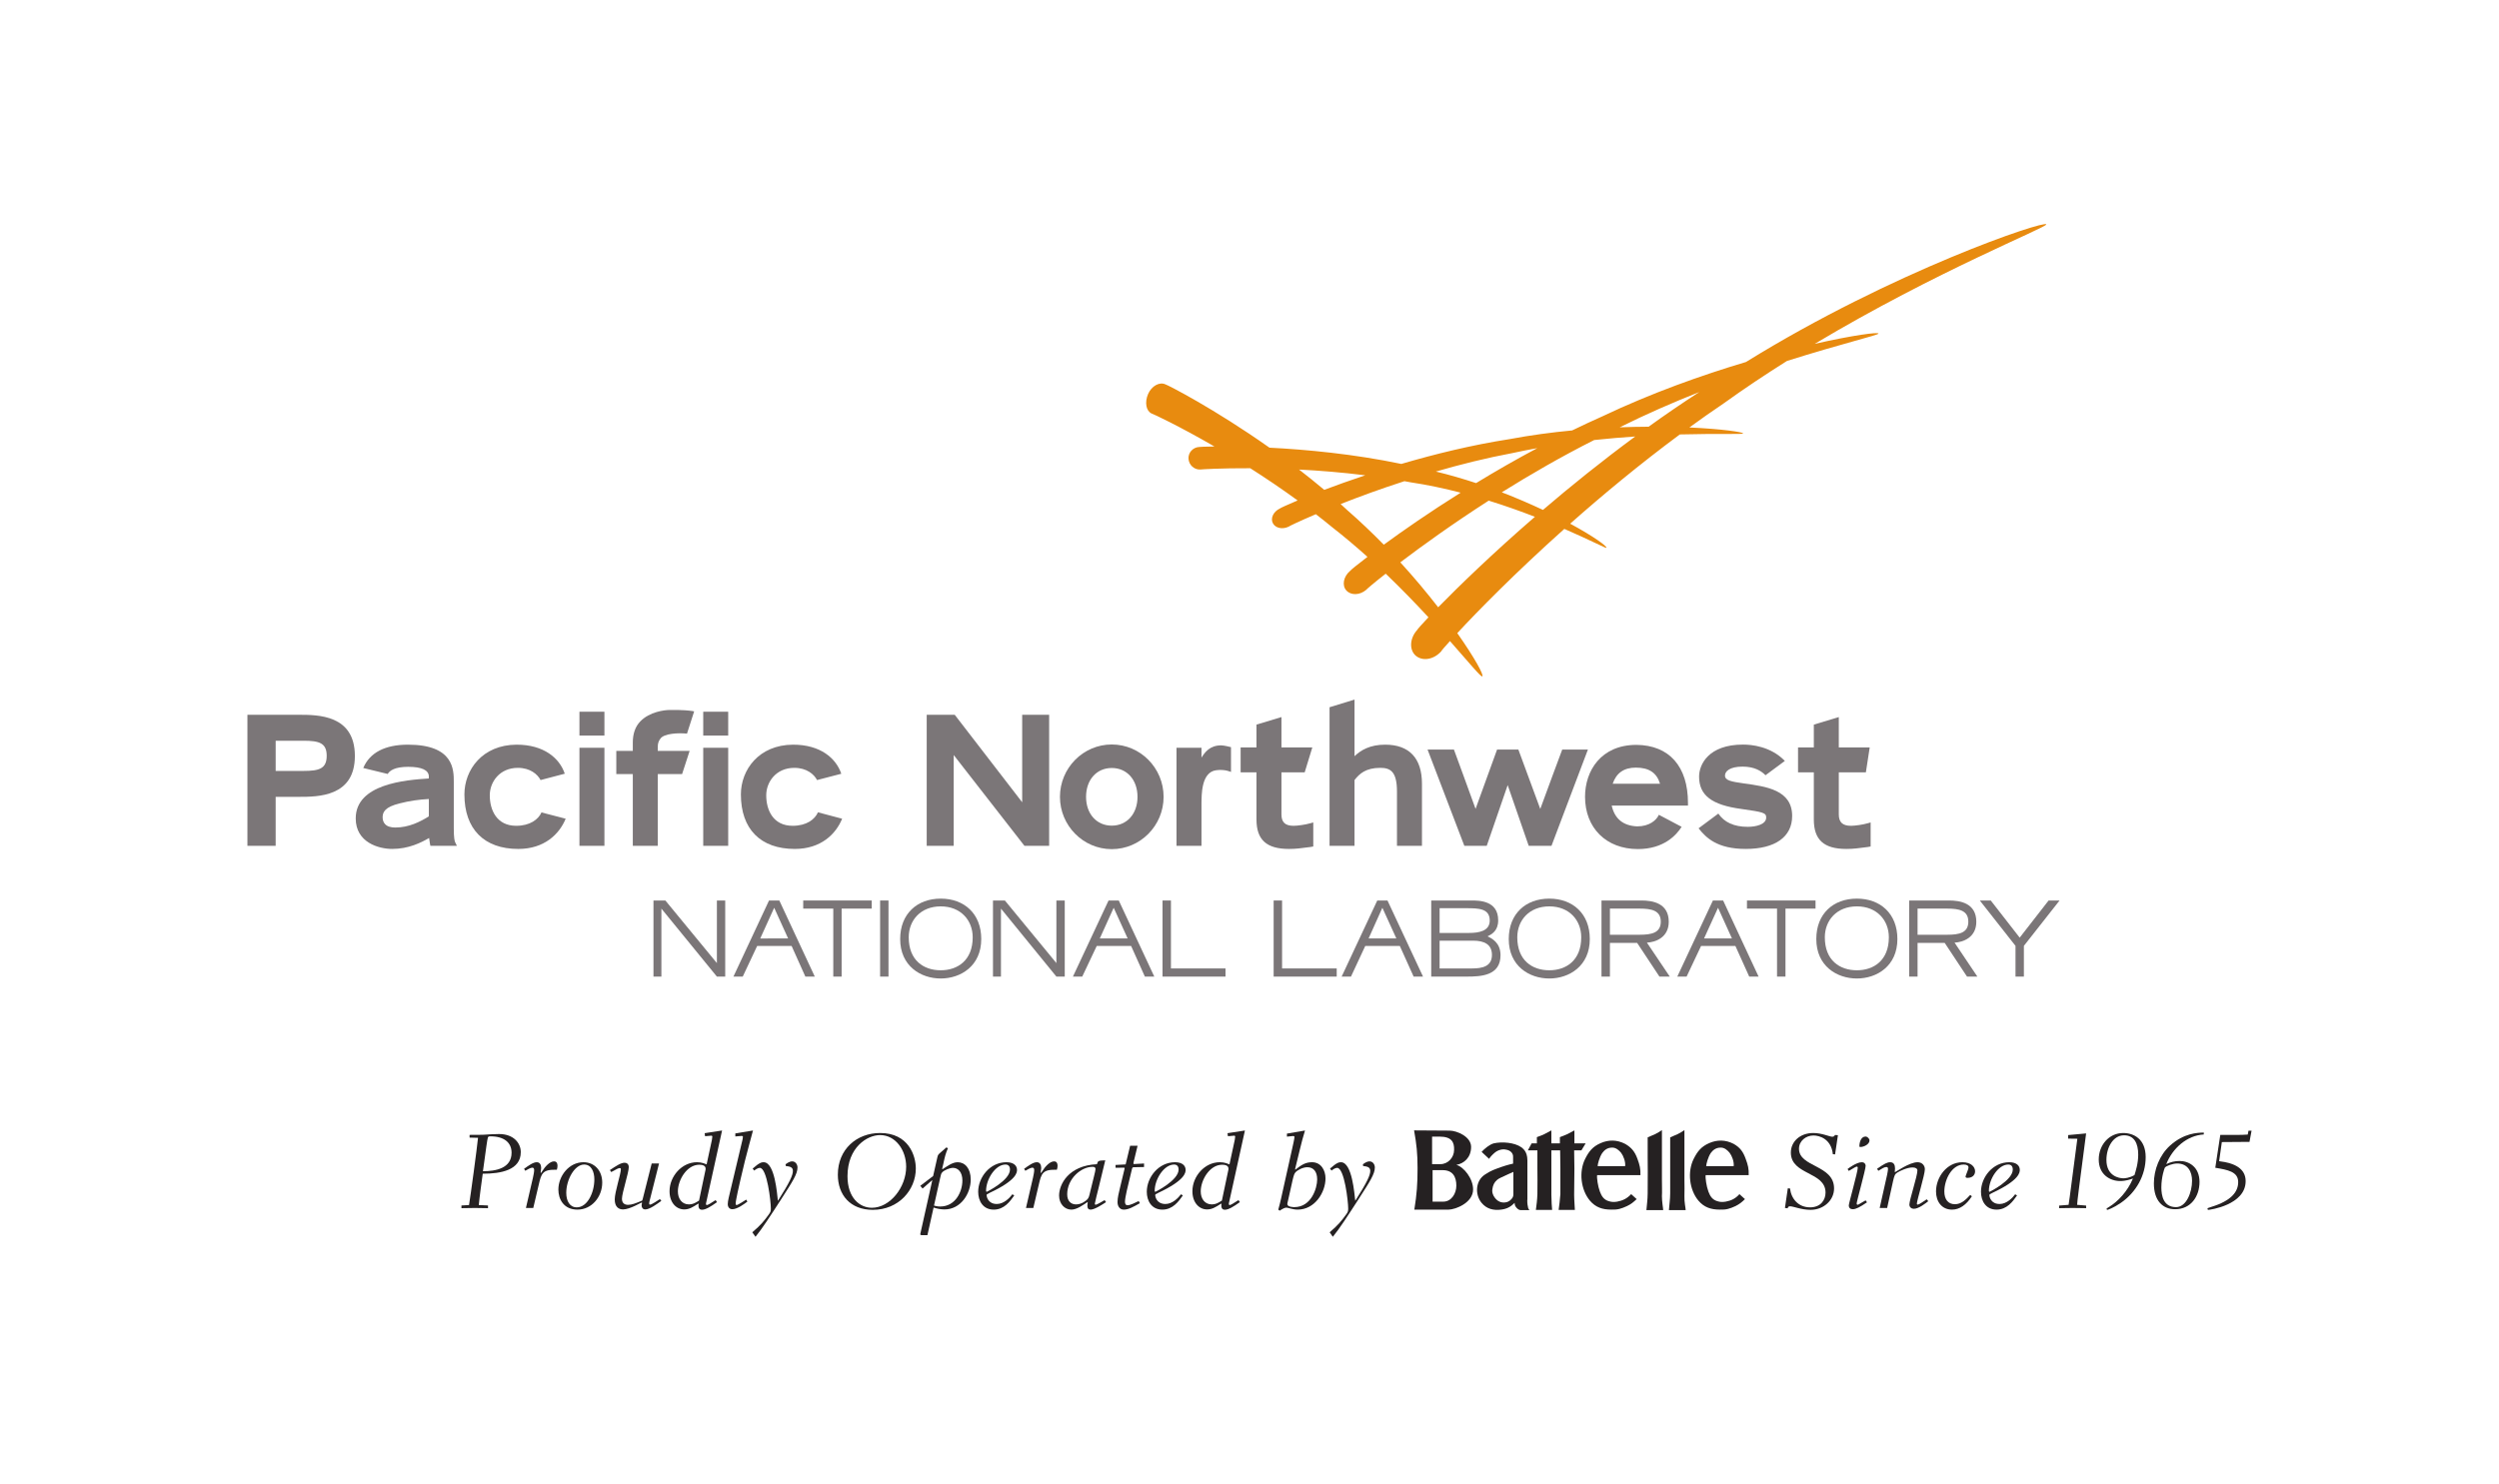 <?xml version="1.0" encoding="UTF-8" standalone="no"?>
<!-- Created with Inkscape (http://www.inkscape.org/) -->

<svg
   xmlns:dc="http://purl.org/dc/elements/1.1/"
   xmlns:cc="http://creativecommons.org/ns#"
   xmlns:rdf="http://www.w3.org/1999/02/22-rdf-syntax-ns#"
   xmlns:svg="http://www.w3.org/2000/svg"
   xmlns="http://www.w3.org/2000/svg"
   id="svg2"
   version="1.1"
   width="303"
   height="180"
   xml:space="preserve"
   >
<defs
     id="defs6">
<clipPath
       clipPathUnits="userSpaceOnUse"
       id="clipPath18"><path
         d="M 0,1228.21 0,0 l 2430,0 0,1228.21 -2430,0 z"
         id="path20" /></clipPath>
</defs>
<g
     pagecolor="#ffffff"
     bordercolor="#666666"
     borderopacity="1"
     objecttolerance="10"
     gridtolerance="10"
     guidetolerance="10"
     showgrid="false"
     id="g10"
     transform="matrix(1,0,0,-1,30,150)">
<g
       id="g12"
       transform="matrix(0.1,0,0,0.1,0,0)">
<g
           id="g16"
           clip-path="url(#clipPath18)"><path
             d="m 492.328,407.863 14.418,0 62.473,-75.918 0,75.918 10.097,0 0,-92.304 -10.097,0 -67.289,82.468 0,-82.468 -9.602,0 0,92.304"
             style="fill:#7b7678;fill-opacity:1;fill-rule:nonzero;stroke:none"
             id="path22"
              /><path
             d="m 655.559,361.867 -16.875,37.188 -16.911,-37.266 33.786,0.078 z m -23.121,45.996 12.48,0 43.004,-92.304 -11.434,0 -16.683,37.199 -41.739,0 -17.507,-37.199 -11.286,0 43.165,92.304"
             style="fill:#7b7678;fill-opacity:1;fill-rule:nonzero;stroke:none"
             id="path24"
              /><path
             d="m 710.344,398.027 -36.453,0 0,9.836 83.078,0 0,-9.836 -36.504,0 0,-82.468 -10.121,0 0,82.468"
             style="fill:#7b7678;fill-opacity:1;fill-rule:nonzero;stroke:none"
             id="path26"
              /><path
             d="m 767.109,315.559 10.172,0 0,92.305 -10.172,0 0,-92.305 z"
             style="fill:#7b7678;fill-opacity:1;fill-rule:nonzero;stroke:none"
             id="path28"
              /><path
             d="m 840.629,323.227 c 20.391,0 38.75,11.941 38.75,40 0,20.574 -14.445,37.5 -38.75,37.5 -24.406,0 -38.813,-16.926 -38.813,-37.5 0,-28.059 18.129,-40 38.813,-40 z m 0,86.914 c 28.519,0 49.117,-18.293 49.117,-49.016 0,-32.703 -24.949,-47.871 -49.117,-47.871 -24.262,0 -49.184,15.168 -49.184,47.871 0,30.723 20.7,49.016 49.184,49.016"
             style="fill:#7b7678;fill-opacity:1;fill-rule:nonzero;stroke:none"
             id="path30"
              /><path
             d="m 903.977,407.863 14.425,0 62.457,-75.918 0,75.918 10.133,0 0,-92.304 -10.133,0 -67.211,82.468 0,-82.468 -9.671,0 0,92.304"
             style="fill:#7b7678;fill-opacity:1;fill-rule:nonzero;stroke:none"
             id="path32"
              /><path
             d="m 1109.54,407.863 10.22,0 0,-82.414 66.15,0 0,-9.89 -76.37,0 0,92.304"
             style="fill:#7b7678;fill-opacity:1;fill-rule:nonzero;stroke:none"
             id="path34"
              /><path
             d="m 1244.28,407.863 10.22,0 0,-82.414 66.25,0 0,-9.89 -76.47,0 0,92.304"
             style="fill:#7b7678;fill-opacity:1;fill-rule:nonzero;stroke:none"
             id="path36"
              /><path
             d="m 1445.51,325.449 39.34,0 c 12.17,0 24.12,2.309 24.12,16.391 0,12.808 -9.3,17.305 -22.95,17.305 l -40.51,0 0,-33.696 z m 0,43.059 35.65,0 c 11.79,0 25.13,2.156 25.13,15.039 0,14.773 -13.61,14.961 -28.59,14.961 l -32.19,0 0,-30 z m -10.17,39.355 48.57,0 c 9.57,0 32.62,0 32.62,-24.062 0,-12.754 -7.56,-16.699 -12.87,-19.414 5.08,-2.52 15.7,-7.61 15.7,-22.879 0,-24.934 -23.63,-25.949 -41.15,-25.949 l -42.87,0 0,92.304"
             style="fill:#7b7678;fill-opacity:1;fill-rule:nonzero;stroke:none"
             id="path38"
              /><path
             d="m 1578.52,323.227 c 20.39,0 38.71,11.941 38.71,40 0,20.574 -14.37,37.5 -38.71,37.5 -24.39,0 -38.83,-16.926 -38.83,-37.5 0,-28.059 18.13,-40 38.83,-40 z m 0,86.914 c 28.42,0 49.1,-18.293 49.1,-49.016 0,-32.703 -24.96,-47.871 -49.1,-47.871 -24.32,0 -49.18,15.168 -49.18,47.871 0,30.723 20.61,49.016 49.18,49.016"
             style="fill:#7b7678;fill-opacity:1;fill-rule:nonzero;stroke:none"
             id="path40"
              /><path
             d="m 1652.02,366.32 35.97,0 c 14.69,0 25.69,2.364 25.69,15.879 0,13.465 -11,15.828 -25.69,15.828 l -35.97,0 0,-31.707 z m -10.22,41.543 48.56,0 c 13.3,0 32.98,-3.152 32.98,-25.808 0,-19.243 -16.3,-24.825 -26.48,-25.293 l 27.73,-41.203 -12.55,0 -27,40.832 -33.02,0 0,-40.832 -10.22,0 0,92.304"
             style="fill:#7b7678;fill-opacity:1;fill-rule:nonzero;stroke:none"
             id="path42"
              /><path
             d="m 1854.63,398.027 -36.46,0 0,9.836 83.14,0 0,-9.836 -36.44,0 0,-82.468 -10.24,0 0,82.468"
             style="fill:#7b7678;fill-opacity:1;fill-rule:nonzero;stroke:none"
             id="path44"
              /><path
             d="m 1951.45,323.227 c 20.41,0 38.77,11.941 38.77,40 0,20.574 -14.45,37.5 -38.77,37.5 -24.39,0 -38.87,-16.926 -38.87,-37.5 0,-28.059 18.19,-40 38.87,-40 z m 0,86.914 c 28.54,0 49.12,-18.293 49.12,-49.016 0,-32.703 -24.88,-47.871 -49.12,-47.871 -24.32,0 -49.2,15.168 -49.2,47.871 0,30.723 20.59,49.016 49.2,49.016"
             style="fill:#7b7678;fill-opacity:1;fill-rule:nonzero;stroke:none"
             id="path46"
              /><path
             d="m 2025.02,366.32 36.02,0 c 14.59,0 25.53,2.364 25.53,15.879 0,13.465 -10.94,15.828 -25.53,15.828 l -36.02,0 0,-31.707 z m -10.19,41.543 48.44,0 c 13.38,0 32.98,-3.152 32.98,-25.808 0,-19.243 -16.26,-24.825 -26.38,-25.293 l 27.67,-41.203 -12.57,0 -27.02,40.832 -32.93,0 0,-40.832 -10.19,0 0,92.304"
             style="fill:#7b7678;fill-opacity:1;fill-rule:nonzero;stroke:none"
             id="path48"
              /><path
             d="m 2143.77,352.844 -43.28,55.019 13.28,0 35.08,-45.051 35.06,45.051 13.28,0 -43.26,-55.019 0,-37.285 -10.16,0 0,37.285"
             style="fill:#7b7678;fill-opacity:1;fill-rule:nonzero;stroke:none"
             id="path50"
              /><path
             d="m 1393.05,361.867 -16.95,37.188 -16.68,-37.188 33.63,0 z m -23.14,45.996 12.4,0 43.09,-92.304 -11.39,0 -16.76,37.199 -41.89,0 -17.33,-37.199 -11.31,0 43.19,92.304"
             style="fill:#7b7678;fill-opacity:1;fill-rule:nonzero;stroke:none"
             id="path52"
              /><path
             d="m 1799.95,361.867 -16.86,37.188 -16.93,-37.188 33.79,0 z m -23.07,45.996 12.4,0 42.99,-92.304 -11.35,0 -16.79,37.199 -41.59,0 -17.55,-37.199 -11.29,0 43.18,92.304"
             style="fill:#7b7678;fill-opacity:1;fill-rule:nonzero;stroke:none"
             id="path54"
              /><path
             d="m 1067.24,361.867 -16.9,37.188 -16.84,-37.188 33.74,0 z m -23.14,45.996 12.41,0 43.06,-92.304 -11.43,0 -16.7,37.199 -41.65,0 -17.6,-37.199 -11.29,0 43.2,92.304"
             style="fill:#7b7678;fill-opacity:1;fill-rule:nonzero;stroke:none"
             id="path56"
              /><path
             d="m 1016.83,533.566 c 0,20.672 12.78,35 31.16,35 18.39,0 31.22,-14.328 31.22,-35 0,-20.593 -12.83,-34.921 -31.22,-34.921 -18.38,0 -31.16,14.328 -31.16,34.921 z m -31.65,0 c 0,-34.89 28.18,-63.425 62.81,-63.425 34.69,0 62.86,28.535 62.86,63.425 0,35 -28.17,63.516 -62.86,63.516 -34.63,0 -62.81,-28.516 -62.81,-63.516"
             style="fill:#7b7678;fill-opacity:1;fill-rule:nonzero;stroke:none"
             id="path58"
              /><path
             d="m 68.141,601.621 c 18.914,0 27.977,-2.781 27.977,-18.262 0,-15.562 -9.062,-18.347 -27.977,-18.347 0,0 -28.883,0 -33.895,0 0,4.676 0,31.933 0,36.609 5.012,0 33.895,0 33.895,0 z M 0,633.094 0,474.16 l 34.246,0 c 0,0 0,54.152 0,59.406 4.965,0 27.633,0 27.633,0 23.91,0 68.398,0 68.398,49.563 0,49.965 -44.488,49.965 -68.398,49.965 L 0,633.094"
             style="fill:#7b7678;fill-opacity:1;fill-rule:nonzero;stroke:none"
             id="path60"
              /><path
             d="m 219.961,509.895 c -10.422,-6.485 -24.164,-13.536 -40.645,-13.536 -5.679,0 -10.035,1.414 -12.445,4.18 -1.906,1.984 -2.941,4.785 -2.941,8.328 0,0.102 0,0.371 0,0.371 0.211,5.91 2.773,12.024 20.734,16.41 11.688,3.036 23.297,4.676 35.297,5.313 0,-4.453 0,-18.52 0,-21.066 z m 31.953,-31.465 c -0.676,1.23 -1.703,5.05 -1.703,16.992 l 0,56.379 c 0,14.629 0,45.054 -55.531,45.054 -27.957,0 -46.41,-9.714 -54.227,-28.289 l 29.645,-7.226 c 2.328,3.887 8.304,8.64 24.742,8.64 16.664,0 25.121,-4.019 25.121,-11.843 0,0 0,-1.121 0,-2.278 -28.508,-1.836 -88.652,-6.668 -88.652,-48.445 0,-29.199 27.847,-37.019 44.296,-37.019 19.93,0 35.149,7.753 44.684,13.281 0.281,-2.61 0.695,-5.227 1.066,-7.219 l 0.5,-2.297 32.149,0 -2.09,4.27"
             style="fill:#7b7678;fill-opacity:1;fill-rule:nonzero;stroke:none"
             id="path62"
              /><path
             d="m 356.531,514.68 c -3.711,-8.426 -13.91,-16.219 -30.648,-16.219 -23.641,0 -32.035,19.078 -32.035,36.973 0,16.152 11.914,33.308 34.047,33.308 15.058,0 23.976,-7.898 27.531,-14.804 l 29.347,7.714 c -6.296,18.836 -25.371,35.301 -58.546,35.203 -41.438,-0.25 -63.137,-30.503 -63.137,-60.339 0,-42.051 23.859,-66.121 65.34,-66.121 31.691,0 49.808,18.066 57.437,36.66 l -29.336,7.625"
             style="fill:#7b7678;fill-opacity:1;fill-rule:nonzero;stroke:none"
             id="path64"
              /><path
             d="m 402.566,593.098 0,-118.938 30.289,0 0,118.938 -30.289,0 z m 0,43.711 0,-28.907 30.289,0 0,28.907 -30.289,0"
             style="fill:#7b7678;fill-opacity:1;fill-rule:nonzero;stroke:none"
             id="path66"
              /><path
             d="m 497.543,594.105 c 0,4.735 1.09,7.286 3.434,10.379 4.437,5.817 20.835,6.899 31.996,5.762 l 8.672,26.977 -2.125,0.425 c -11.883,1.743 -26.36,1.286 -27.293,1.286 l -0.278,0 c -6.066,0 -24.426,-2.125 -35.633,-13.903 -6.05,-6.246 -9.05,-14.98 -9.05,-25.578 0,0 0,-6.668 0,-10.183 -4.118,0 -20.008,0 -20.008,0 l 0,-28.106 c 0,0 15.89,0 20.008,0 0,-5.41 0,-87.004 0,-87.004 l 30.277,0 c 0,0 0,81.594 0,87.004 4.777,0 29.488,0 29.488,0 l 9.137,28.106 c 0,0 -33.848,0 -38.625,0 0,2.175 0,4.835 0,4.835"
             style="fill:#7b7678;fill-opacity:1;fill-rule:nonzero;stroke:none"
             id="path68"
              /><path
             d="m 552.66,474.16 30.27,0 0,118.938 -30.27,0 0,-118.938 z"
             style="fill:#7b7678;fill-opacity:1;fill-rule:nonzero;stroke:none"
             id="path70"
              /><path
             d="m 552.66,607.902 30.27,0 0,28.906 -30.27,0 0,-28.906 z"
             style="fill:#7b7678;fill-opacity:1;fill-rule:nonzero;stroke:none"
             id="path72"
              /><path
             d="m 691.746,514.836 c -3.676,-8.582 -13.848,-16.375 -30.648,-16.375 -23.7,0 -32.051,19.078 -32.051,36.973 0,16.152 11.894,33.308 34.078,33.308 15.055,0 23.992,-7.898 27.559,-14.804 l 29.367,7.648 c -6.324,18.875 -25.442,35.367 -58.567,35.269 -41.48,-0.25 -63.16,-30.503 -63.16,-60.339 0,-42.051 23.817,-66.121 65.391,-66.121 31.633,0 49.844,18.066 57.359,36.66 l -29.328,7.781"
             style="fill:#7b7678;fill-opacity:1;fill-rule:nonzero;stroke:none"
             id="path74"
              /><path
             d="m 939.379,633.094 0,-106.102 -81.777,106.102 -33.989,0 0,-158.934 32.742,0 0,110.117 85.77,-110.117 29.949,0 0,158.934 -32.695,0"
             style="fill:#7b7678;fill-opacity:1;fill-rule:nonzero;stroke:none"
             id="path76"
              /><path
             d="m 1156.79,581.164 c 0,4.473 0,11.934 0,11.934 l -30.29,0 0,-118.938 30.29,0 0,51.965 c 0.24,8.816 -0.67,37.371 17.83,39.734 10.99,1.426 17.95,-2.144 17.95,-2.144 l 0,30.113 c 0,0 -8.19,2.18 -11.97,2.18 -13.76,0 -19.74,-8.438 -23.81,-14.844"
             style="fill:#7b7678;fill-opacity:1;fill-rule:nonzero;stroke:none"
             id="path78"
              /><path
             d="m 1223.46,621.18 0,-27.645 -19.22,0 0,-30.223 19.22,0 0,-57.199 c 0,-24.636 12.19,-35.718 39.4,-35.718 8.59,0 14.37,0.828 25.8,2.324 l 3.67,0.64 0,29.18 -3.46,-0.965 c -5.92,-1.765 -15.68,-3.113 -20.45,-3.113 -10.15,0 -14.68,4.285 -14.68,13.824 l 0,51.027 28.18,0 9.26,30.223 -37.44,0 0,36.793 -30.28,-9.148"
             style="fill:#7b7678;fill-opacity:1;fill-rule:nonzero;stroke:none"
             id="path80"
              /><path
             d="m 1312.06,642.242 0,-168.082 30.27,0 c 0,0 0,77.695 0,79.778 5.94,7.636 13.59,14.804 31.33,14.804 12.46,0 20.15,-4.773 20.15,-28.879 l 0,-65.703 30.3,0 0,75.324 c 0,30.926 -15.39,47.371 -44.67,47.371 -18.36,0 -29.49,-6.667 -37.11,-13.984 0,10.473 0,68.66 0,68.66 l -30.27,-9.289"
             style="fill:#7b7678;fill-opacity:1;fill-rule:nonzero;stroke:none"
             id="path82"
              /><path
             d="m 1594.17,590.898 c 0,0 -22.37,-60.117 -26.61,-72.007 -4.31,11.89 -26.54,72.007 -26.54,72.007 l -25.84,0 c 0,0 -21.82,-59.839 -26.07,-71.921 -4.26,12.082 -26.23,71.921 -26.23,71.921 l -31.96,0 44.59,-116.738 27.15,0 c 0,0 21.23,61.43 25.39,73.664 4.24,-12.234 25.51,-73.664 25.51,-73.664 l 27.6,0 44.16,116.738 -31.15,0"
             style="fill:#7b7678;fill-opacity:1;fill-rule:nonzero;stroke:none"
             id="path84"
              /><path
             d="m 1814.36,549.863 c -15,2.18 -22.83,3.442 -22.83,9.535 0,5.04 5.62,10.836 21.33,10.836 14.49,0 22.75,-5.332 27.79,-10.464 l 23.46,17.371 c -17.27,17.824 -40.57,19.812 -50.69,19.812 -42.05,0 -53.3,-24.324 -53.3,-38.816 0,-22.676 15.31,-34.485 51.33,-39.27 26.7,-3.777 30.04,-4.676 30.04,-10.398 0,-8.289 -12.15,-11.258 -22.44,-11.258 -16.47,0 -28.48,5.477 -35.57,16.055 l -23.98,-17.844 c 9.04,-11.492 22.61,-25.027 57.13,-25.027 35.82,0 56.34,14.617 56.34,39.968 0,31.516 -31.15,35.723 -58.61,39.5"
             style="fill:#7b7678;fill-opacity:1;fill-rule:nonzero;stroke:none"
             id="path86"
              /><path
             d="m 1899.24,621.18 0,-27.645 -19.14,0 0,-30.223 19.14,0 0,-57.199 c 0,-24.636 12.15,-35.718 39.4,-35.718 8.67,0 14.39,0.828 25.92,2.324 l 3.57,0.64 0,29.18 -3.42,-0.965 c -5.94,-1.765 -15.66,-3.113 -20.43,-3.113 -10.11,0 -14.76,4.285 -14.76,13.824 l 0,51.027 32.83,0 4.65,30.223 -37.48,0 0,36.793 -30.28,-9.148"
             style="fill:#7b7678;fill-opacity:1;fill-rule:nonzero;stroke:none"
             id="path88"
              /><path
             d="m 1655.36,549.484 c 4.41,12.891 13.45,19.539 28.12,19.539 16.11,0 25.29,-6.414 29.3,-19.539 -7.15,0 -49.92,0 -57.42,0 z m 28.79,47.121 c -43.09,0 -62.31,-31.593 -62.31,-62.921 0,-37.911 25.76,-63.45 64.06,-63.45 31.25,0 46.62,16.782 53.05,26.977 l -27.6,14.59 c -2.87,-6.496 -11.4,-14.043 -26.27,-14.043 -17.15,0.703 -27.36,9.363 -30.91,25.191 7.73,0 92.48,0 92.48,0 l 0,3.176 c 0,44.363 -22.7,70.078 -62.5,70.48"
             style="fill:#7b7678;fill-opacity:1;fill-rule:nonzero;stroke:none"
             id="path90"
              /><path
             d="m 1355.36,923.559 c -18.58,-6.184 -35.28,-12.192 -49.75,-17.649 -10.1,8.531 -20.33,16.703 -30.53,24.625 24.94,-1.285 52.21,-3.453 80.28,-6.976 z m 47.46,-7.137 c 2.46,-0.484 5.02,-0.879 7.46,-1.367 20.84,-3.117 41.17,-7.508 60.74,-12.563 -37.91,-23.785 -70.06,-46.152 -93.2,-63.105 -13.95,14.226 -28.83,28.449 -44.38,41.988 -2.6,2.461 -5.25,4.883 -7.95,7.293 21.76,8.629 48.07,18.301 77.33,27.754 z m 130.84,34.051 c 10.04,2.183 20.11,4.183 30.33,6.039 -26.17,-13.926 -51.19,-28.332 -74.24,-42.414 -15.66,5.164 -32.01,9.933 -48.77,14.004 29.49,8.558 60.76,16.398 92.68,22.371 z m 99.26,15.851 c 17.18,1.836 33.88,3.258 49.74,4.297 -40.49,-29.844 -78.32,-60.332 -111.83,-89.035 -15.12,7.082 -31.86,14.379 -49.93,21.332 34.46,21.512 72.35,43.445 112.02,63.406 z m 127.46,58.216 c -20.98,-13.64 -41.61,-27.716 -61.45,-42.052 -11.19,-0.047 -22.87,-0.293 -35.06,-0.734 32.27,16.07 64.94,30.306 96.51,42.786 z M 1443.75,763.496 c -13.3,17.141 -28.71,35.703 -45.87,54.492 26.23,19.895 63.28,46.645 107.14,74.836 20.18,-6.254 39.01,-13.008 56.04,-19.594 -51.86,-44.878 -92.72,-84.66 -117.31,-109.734 z m -347.5,235.016 c 1.6,-0.352 32.82,-14.91 76.26,-40.024 -11.14,-0.133 -17.65,-0.398 -18.44,-0.586 -7.72,-0.34 -13.66,-7.011 -13.02,-14.515 0.69,-7.555 6.94,-13.16 14.33,-12.809 1.37,0.227 24.69,1.695 60.53,1.555 18.53,-11.789 37.96,-24.875 57.43,-39.082 -13.04,-5.473 -20.74,-9.106 -21.5,-9.774 -7.83,-3.683 -11.7,-11.808 -8.53,-17.797 3.12,-5.964 11.46,-7.839 19.02,-4.296 0.76,0.718 12.95,6.589 33.12,15.199 6.78,-5.18 13.42,-10.613 20.1,-16.047 14.79,-11.516 28.91,-23.551 42.48,-35.703 -12.87,-9.774 -20.29,-15.988 -20.94,-16.922 -8.18,-6.813 -10.29,-17.754 -4.62,-23.871 5.56,-6.094 16.05,-5.863 23.92,0.703 0.67,0.891 9.06,8.219 23.77,19.687 19.14,-18.355 36.56,-36.402 51.8,-52.89 -8.4,-8.832 -13.19,-14.395 -13.69,-15.395 -9.24,-10.215 -9.73,-24.566 -1.41,-31.422 8.36,-6.761 21.68,-4.371 30.53,5.454 0.31,0.855 4.08,5.25 10.66,12.531 23.4,-26.465 37.56,-43.895 39.22,-42.836 2.19,1.332 -9.06,22.199 -30.33,52.465 24.37,26.351 70.39,73.261 129.78,126.398 31.37,-13.578 50.65,-23.797 50.98,-22.98 1.45,1.648 -15.21,13.754 -43.87,29.316 39.53,35.047 84.61,72.402 132.95,108.246 46.31,1.223 76.7,-0.117 76.7,1.172 0.35,1.625 -25.08,5.453 -65.15,7.273 13.45,9.797 27.14,19.448 41.15,28.878 25.37,18.26 51.29,35.53 77.13,51.76 65.78,20.87 111.56,31.48 111.01,33.25 -0.17,2.02 -30.49,-1.88 -77.28,-12.48 147.83,88.41 282.32,141.46 280.72,144.91 -1.27,5.41 -185.98,-56.62 -364.08,-166.91 -53.46,-15.94 -114.55,-37.62 -173.83,-65.786 -12.42,-5.52 -24.84,-11.293 -36.97,-17.223 -24.79,-2.34 -50.26,-5.731 -75.78,-10.523 -46.06,-7.149 -91.14,-18.278 -131.31,-30.098 -57.54,12.051 -115.06,17.441 -159.89,19.707 -66.62,47.073 -123.36,76.093 -126.06,76.743 -7.23,3.45 -16.92,-1.88 -21.18,-11.81 -4.17,-9.96 -2.44,-20.26 4.29,-23.468"
             style="fill:#e88b0f;fill-opacity:1;fill-rule:nonzero;stroke:none"
             id="path92"
              /><path
             d="m 1450.02,42.629 -13.02,0 0,38.199 12.11,0 c 12.44,0 16.68,-8.156 16.68,-18.797 0,-9.68 -6.06,-19.402 -15.77,-19.402 z m -13.63,78.871 9.08,0 c 14.87,0 17.91,-7 17.6,-16.121 0,-9.36 -7.58,-17.25 -16.39,-17.25 l -10.29,0 0,33.371 z m 29.4,-34.27 c 9.12,1.5 17.91,8.789 17.91,21.82 0,12.449 -17.31,19.719 -26.08,19.719 l -43.06,0.281 c 3.02,-16.981 4.21,-27.91 4.21,-45.782 0,-19.691 -0.89,-31.211 -3.9,-50.328 l 41.52,0 c 7.62,0 29.73,7.887 29.73,24.547 0,13.031 -11.21,27.32 -20.33,29.742"
             style="fill:#252122;fill-opacity:1;fill-rule:evenodd;stroke:none"
             id="path94"
              /><path
             d="m 1534.95,51.121 c 0,-2.711 -1.53,-4.852 -3.64,-6.652 -3.06,-3.047 -9.72,-4.258 -14.86,-0.918 -4.53,3.027 -7.91,9.098 -6.99,13.938 0.62,4.871 2.15,8.48 5.78,11.543 2.09,1.809 4.53,2.731 13.63,6.957 l 6.08,2.742 0,-27.609 z m 16.99,-5.43 0,47 c 0,11.2 -5.78,14.528 -7.62,16.059 -7.85,5.449 -22.73,6.969 -33.34,4.531 -5.15,-1.5 -10.92,-6.371 -14.55,-10.293 l 9.1,-8.476 c 0.88,1.809 4.24,5.449 7.27,7.867 4.26,3.332 9.69,4.23 13.03,3.332 4.86,-0.609 9.12,-3.93 8.78,-9.102 0,-3.34 0,-7.578 0,-7.879 -0.29,0 -6.95,-1.5 -14.84,-4.242 -7.28,-2.738 -11.82,-3.938 -19.41,-9.09 -11.21,-7.297 -12.43,-23.957 -3.93,-34.277 6.06,-7.301 14.24,-9.391 23.67,-8.18 6.96,0.879 11.51,3.328 16.37,8.18 0,-2.742 0.9,-4.519 2.71,-6.359 1.22,-1.223 2.74,-2.434 4.85,-2.434 l 10.33,0 c -0.92,1.492 -1.52,1.812 -1.84,4.543 -0.58,2.141 -0.89,6.68 -0.58,8.82"
             style="fill:#252122;fill-opacity:1;fill-rule:evenodd;stroke:none"
             id="path96"
              /><path
             d="m 1622.56,113.281 -13.61,0 0,15.77 c -0.62,-0.281 -5.18,-2.711 -8.52,-4.539 -2.42,-1.211 -7.53,-3.012 -9.08,-3.641 l 0,-7.59 -10.33,0 0,15.77 c -0.59,-0.281 -4.84,-2.711 -8.48,-4.539 -2.14,-1.211 -7.59,-3.012 -9.1,-3.641 l 0,-7.59 -6.35,0 -4.57,-8.48 11.55,0 0,-21.532 c 0,-4.539 0.27,-24.258 0,-31.539 -0.33,-8.5 -0.94,-11.832 -1.84,-19.102 l 19.71,0 c -0.29,2.422 -0.92,11.84 -0.92,18.199 0,8.184 0,25.461 0,31.844 l 0,22.129 10.63,0 0.29,-21.532 c 0,-4.539 0,-24.258 0,-31.539 -0.59,-8.5 -1.19,-11.832 -2.11,-19.102 l 19.69,0 c 0,2.422 -0.88,11.84 -0.88,18.199 0,8.184 0.31,25.461 0.31,31.844 l -0.31,22.129 8.77,0 5.15,8.48"
             style="fill:#252122;fill-opacity:1;fill-rule:evenodd;stroke:none"
             id="path98"
              /><path
             d="m 1670.47,85.711 -33.34,0 c 0,2.418 2.11,10.609 5.47,15.75 2.44,3.34 6.06,6.687 11.8,6.687 4.86,0.282 8.79,-3.347 11.23,-6.367 2.73,-3.672 5.45,-10.633 4.84,-16.07 z m 0,26.969 c -10,5.172 -20.02,5.172 -29.7,0.941 -9.71,-4.262 -14.26,-10.031 -18.79,-19.109 -7.89,-15.781 -5.18,-37.633 5.74,-50.66 6.97,-8.18 15.2,-10.91 26.09,-10.91 7.58,-0.312 12.13,1.199 18.79,4.25 5.18,2.43 7.91,4.84 11.84,8.5 l -6.66,6.039 c -5.18,-5.461 -10.33,-7.879 -16.97,-9.102 -3.97,-0.598 -6.41,-0.598 -10.36,0.602 -5.74,1.809 -8.45,5.769 -10.6,11.531 -2.42,6.359 -3.95,17 -3.34,20.008 l 52.5,0 c 0.27,7.609 -0.94,12.461 -3.63,19.742 -3.07,8.476 -7.02,13.636 -14.91,18.168"
             style="fill:#252122;fill-opacity:1;fill-rule:evenodd;stroke:none"
             id="path100"
              /><path
             d="m 1715.06,69.629 0,59.75 c -3.34,-2.141 -3.94,-2.75 -8.79,-5.168 -3.32,-1.223 -5.46,-2.43 -8.49,-3.652 0,-9.09 0,-14.547 0,-23.95 0,-16.961 0.31,-15.781 0,-43.961 0,-7.887 -1.21,-15.18 -1.53,-20.32 l 20.34,0 c 0,2.434 -1.53,9.703 -1.53,16.973 0.32,4.25 0,13.348 0,20.328"
             style="fill:#252122;fill-opacity:1;fill-rule:evenodd;stroke:none"
             id="path102"
              /><path
             d="m 1742.35,49.301 c 0.29,4.25 0,13.348 0,20.328 l 0,59.75 c -3.32,-2.141 -3.95,-2.75 -8.81,-5.168 -3.32,-1.223 -5.45,-2.43 -8.46,-3.652 0,-9.09 0,-14.547 0,-23.95 0,-16.961 0,-15.781 0,-43.961 0,-7.887 -1.25,-15.18 -1.54,-20.32 l 20.33,0 c 0,2.434 -1.81,9.703 -1.52,16.973"
             style="fill:#252122;fill-opacity:1;fill-rule:evenodd;stroke:none"
             id="path104"
              /><path
             d="m 1774.18,101.461 c 2.45,3.34 6.06,6.687 11.86,6.687 4.82,0.282 8.75,-3.347 11.17,-6.367 2.78,-3.672 5.47,-10.633 4.88,-16.07 l -33.34,0 c 0,2.418 2.13,10.609 5.43,15.75 z m 46.1,-26.692 c 0.31,7.609 -0.92,12.461 -3.65,19.742 -3.01,8.476 -6.64,13.636 -14.54,18.168 -10,5.172 -20.01,5.172 -29.72,0.941 -9.71,-4.262 -14.24,-10.031 -18.79,-19.109 -7.89,-15.781 -5.18,-37.633 5.72,-50.66 6.99,-8.18 15.22,-10.91 26.12,-10.91 7.57,-0.312 12.12,1.199 18.78,4.25 4.85,2.43 7.89,4.84 11.53,8.5 l -6.68,6.039 c -4.85,-5.461 -10,-7.879 -16.66,-9.102 -3.95,-0.598 -6.68,-0.598 -10.31,0.602 -5.79,1.809 -8.5,5.769 -10.63,11.531 -2.4,6.359 -3.95,17 -3.32,20.008 l 52.15,0"
             style="fill:#252122;fill-opacity:1;fill-rule:evenodd;stroke:none"
             id="path106"
              /><path
             d="m 294.746,121.82 c -2.402,0 -2.672,-0.23 -3.203,-1.511 -0.785,-2.411 -1.855,-10.5 -5.973,-40.77 15.692,0 34.707,3.539 34.707,22.422 0,12.277 -9.043,19.859 -25.531,19.859 z m -3.058,-83.84 0,-3.27 c -4.25,0.117 -8.504,0.238 -15.958,0.238 -7.847,0 -12.898,-0.238 -16.226,-0.238 l 0,3.27 9.187,0.519 c 1.985,12.031 9.704,69.16 10.903,81.551 l -10.235,0.258 0,3.3 c 9.036,0 12.227,0 15.68,0.11 8.227,0.519 15.551,0.91 20.078,0.91 17.809,0 26.321,-11.149 26.321,-21.91 0,-21.938 -24.192,-26.219 -46.129,-26.219 -1.34,-9.359 -4.125,-30.141 -4.782,-38 l 11.161,-0.519"
             style="fill:#252122;fill-opacity:1;fill-rule:nonzero;stroke:none"
             id="path108"
              /><path
             d="m 335.41,82.449 c 5.981,4.312 11.16,7.981 15.43,7.981 3.848,0 5.316,-3.301 5.316,-7.109 0,-0.871 -0.664,-4.66 -0.664,-5.309 0,-0.25 0.121,-0.492 0.399,-0.492 0.265,0 0.414,0.121 1.468,1.902 3.442,5.688 9.297,12.039 14.344,12.039 3.324,0 4.254,-2.57 4.254,-5.223 0,-1.5 -0.242,-3.277 -0.781,-4.93 -17.563,0.5 -18.758,-4.309 -22.074,-18.609 l -6.532,-27.75 -8.89,0 8.508,36.723 c 0.382,2.019 1.464,6.609 1.464,9.02 0,2.019 -0.535,3.137 -2.265,3.137 -2.004,0 -5.977,-2.289 -8.512,-3.777 l -1.465,2.398"
             style="fill:#252122;fill-opacity:1;fill-rule:nonzero;stroke:none"
             id="path110"
              /><path
             d="m 399.359,35.711 c 12.758,0 21.282,17.73 21.282,33.938 0,9.121 -3.59,17.98 -12.364,17.98 -11.715,0 -21.691,-18.469 -21.691,-34.32 0,-9.98 4.269,-17.598 12.773,-17.598 z m 8.102,54.719 c 13.18,0 22.734,-10.008 22.734,-24.699 0,-17.332 -12.746,-32.789 -30.027,-32.789 -16.766,0 -23.152,12.777 -23.152,24.309 0,16.219 12.636,33.18 30.445,33.18"
             style="fill:#252122;fill-opacity:1;fill-rule:nonzero;stroke:none"
             id="path112"
              /><path
             d="m 501.863,43.559 c -5.051,-3.66 -14.093,-10.379 -19.418,-10.379 -3.324,0 -4.515,2.531 -4.515,5.082 0,2.008 1.191,3.277 0,3.277 -0.528,0 -14.371,-8.359 -22.477,-8.359 -4.918,0 -10.094,2.672 -10.094,12.148 0,9.012 7.43,30.66 7.43,36.602 0,0.781 -0.387,1.391 -1.324,1.391 -1.453,0 -3.598,-0.981 -10.356,-4.809 l -1.617,2.418 c 7.863,5.191 13.297,8.879 17.828,8.879 1.864,0 5.051,-0.918 5.051,-5.34 0,-6.828 -8.25,-31.258 -8.25,-38.359 0,-5.059 2.93,-7.348 7.317,-7.348 4.789,0 8.921,1.77 16.621,4.918 0.664,0.262 0.804,0.512 1.195,2.039 l 10.914,43.172 8.898,0 -11.437,-45.332 c -0.27,-0.859 -0.524,-2.137 -0.524,-3.289 0,-0.758 0.254,-1.25 1.071,-1.25 2.129,0 9.297,5.059 11.965,6.699 l 1.722,-2.16"
             style="fill:#252122;fill-opacity:1;fill-rule:nonzero;stroke:none"
             id="path114"
              /><path
             d="m 554.77,78.141 c 0.792,3.289 0.792,3.668 0.792,4.449 0,4.172 -4.656,4.801 -7.718,4.801 -15.156,0 -25.918,-18.629 -25.918,-32.301 0,-8.871 4.769,-15.82 13.554,-15.82 4.25,0 7.45,1.629 12.11,4.672 l 7.18,34.199 z m 14.617,-36.09 c -7.707,-5.539 -13.825,-9.262 -18.215,-9.262 -4.27,0 -4.27,3.93 -4.27,4.961 0,0.371 0.282,2.148 0,2.391 -0.117,0.27 -0.257,0.129 -1.179,-0.512 -5.707,-3.648 -10.114,-6.449 -16.082,-6.449 -9.989,0 -17.829,8.621 -17.829,22.051 0,18.098 14.883,35.199 33.243,35.199 5.984,0 9.316,-1.758 11.707,-2.648 l 6.386,29.61 c 0.118,0.91 0.512,3.039 0.512,3.949 0,1.121 -0.512,1.269 -1.457,1.269 -0.523,0 -6.383,-0.531 -7.32,-0.648 l -0.512,3.687 21.133,3.262 -18.742,-85.07 c -0.535,-2.039 -0.801,-3.57 -0.801,-4.059 0,-0.383 0,-1.281 1.195,-1.281 1.059,0 4.656,2.172 10.496,5.969 l 1.735,-2.418"
             style="fill:#252122;fill-opacity:1;fill-rule:nonzero;stroke:none"
             id="path116"
              /><path
             d="m 606.199,42.699 c -3.457,-2.668 -12.234,-9.27 -18.211,-9.27 -3.718,0 -5.586,2.781 -5.586,6.199 0,3.82 1.868,10.781 3.336,16.98 l 14.621,61.539 c 0,0.5 0.403,2.161 0.403,2.922 0,0.52 0,1.258 -1.614,1.258 -1.445,0 -4.121,-0.367 -7.578,-0.629 l 0,3.68 21.418,3.531 c -1.191,-4.672 -8.375,-30.762 -9.707,-36.59 l -5.32,-22.301 c -1.324,-5.66 -5.984,-26.078 -5.984,-29.609 0,-0.781 0.132,-1.91 1.187,-1.91 1.477,0 9.719,5.34 11.594,6.602 l 1.441,-2.402"
             style="fill:#252122;fill-opacity:1;fill-rule:nonzero;stroke:none"
             id="path118"
              /><path
             d="m 612.578,82.711 c 8.379,7.461 11.051,7.719 13.301,7.719 13.707,0 16.363,-39.02 17.269,-46.488 l 0.282,0 c 14.222,22.438 17.941,30.77 17.941,35.957 0,4.57 -3.449,5.34 -8.629,5.961 l -0.277,2.031 c 1.336,1 4.531,3.57 8.105,3.57 3.86,0 6.387,-3.68 6.387,-7.359 0,-7.981 -5.84,-16.852 -19.945,-38.773 C 633.574,24.57 624.281,10.141 616.039,0 l -3.867,5.441 c 11.043,9.508 14.23,13.809 19.816,21.418 2.27,3.152 2.657,3.922 2.657,7.469 0,8.223 -4.512,49.273 -13.418,49.273 -2.387,0 -5.735,-2.402 -6.786,-3.312 l -1.863,2.422"
             style="fill:#252122;fill-opacity:1;fill-rule:nonzero;stroke:none"
             id="path120"
              /><path
             d="m 757.078,35.199 c 22.082,0 41.633,24.852 41.633,49.762 0,20.16 -12.899,38.391 -31.645,38.391 -15.687,0 -39.488,-14.954 -39.488,-49.883 0,-26.48 15.016,-38.27 29.5,-38.27 z m 9.988,90.672 c 34.559,0 43.344,-27.473 43.344,-43.062 0,-26.07 -20.875,-50.137 -52.117,-50.137 -27.414,0 -42.426,18.109 -42.426,42.68 0,30.929 23.016,50.519 51.199,50.519"
             style="fill:#252122;fill-opacity:1;fill-rule:nonzero;stroke:none"
             id="path122"
              /><path
             d="m 832.457,37.859 c 1.859,-0.488 3.984,-1.141 7.449,-1.141 18.871,0 26.981,18.371 26.981,31.543 0,10.25 -5.301,15.34 -11.418,15.34 -3.746,0 -10.778,-2.82 -13.047,-5.461 -1.324,-1.52 -1.578,-2.531 -2.516,-6.969 l -7.449,-33.312 z m 16.879,69.539 c -2.918,-6.828 -3.574,-9.629 -5.586,-18.988 l -1.188,-4.949 -0.14,-1.121 c 0,-0.16 0,-0.41 0.273,-0.41 5.453,3.309 11.703,8.5 18.481,8.5 8.769,0 15.812,-7.469 15.812,-21.039 0,-16.961 -12.09,-36.211 -31.773,-36.211 -4.516,0 -9.031,0.891 -13.277,2.289 l -7.458,-33.457 -7.054,0 c -1.86,0 -1.727,0.91 -1.457,2.039 L 830.32,68.262 830.055,68.519 818.633,58.5 l -2.805,3.309 15.574,11.883 5.039,22.32 c 0.661,2.918 0.93,3.519 3.067,5.429 l 7.976,6.957 1.852,-1"
             style="fill:#252122;fill-opacity:1;fill-rule:nonzero;stroke:none"
             id="path124"
              /><path
             d="m 895.59,55.719 c 0,-0.488 0.277,-1.258 0.933,-1.129 0.407,0.121 28.051,13.93 28.051,26.949 0,3.832 -1.844,6.09 -5.437,6.09 -12.242,0 -23.547,-17.738 -23.547,-31.91 z m 34.176,-5.559 c -5.043,-7.231 -12.231,-17.219 -24.856,-17.219 -13.039,0 -18.879,10.508 -18.879,21.648 0,17.359 14.09,35.84 34.289,35.84 9.188,0 12.785,-4.57 12.785,-9.23 0,-2.918 0,-12.438 -33.125,-27.891 -3.32,-1.648 -3.71,-1.758 -3.71,-2.898 0,-1.629 1.585,-10.629 12.359,-10.629 8.773,0 15.812,7.731 18.883,11.77 l 2.254,-1.391"
             style="fill:#252122;fill-opacity:1;fill-rule:nonzero;stroke:none"
             id="path126"
              /><path
             d="m 941.723,82.449 c 5.976,4.312 11.164,7.981 15.425,7.981 3.86,0 5.317,-3.301 5.317,-7.109 0,-0.871 -0.664,-4.66 -0.664,-5.309 0,-0.25 0.129,-0.492 0.394,-0.492 0.27,0 0.399,0.121 1.461,1.902 3.457,5.688 9.313,12.039 14.371,12.039 3.313,0 4.254,-2.57 4.254,-5.223 0,-1.5 -0.265,-3.277 -0.812,-4.93 -17.547,0.5 -18.735,-4.309 -22.071,-18.609 l -6.511,-27.75 -8.899,0 8.512,36.723 c 0.387,2.019 1.465,6.609 1.465,9.02 0,2.019 -0.531,3.137 -2.281,3.137 -1.973,0 -5.977,-2.289 -8.496,-3.777 l -1.465,2.398"
             style="fill:#252122;fill-opacity:1;fill-rule:nonzero;stroke:none"
             id="path128"
              /><path
             d="m 1026.55,73.691 c 1.05,4.199 1.73,7.379 1.73,8.367 0,2.41 -1.73,2.793 -3.6,2.793 -13.95,0 -30.715,-14.441 -30.715,-33.301 0,-8.359 4.664,-12.281 10.775,-12.281 6.64,0 11.83,4.41 13.17,5.68 2.11,1.93 2.64,3.941 3.84,9.23 l 4.8,19.512 z m 14.49,-31.641 c -3.86,-2.539 -13.71,-9.109 -18.75,-9.109 -2.38,0 -3.86,1.277 -3.86,4.809 0,0.629 0.4,3.672 0.4,4.551 -5.32,-3.539 -13.03,-9.359 -19.81,-9.359 -8.243,0 -14.895,7.09 -14.895,17.09 0,13.297 11.172,36.359 45.875,38 1.32,4.168 1.46,4.399 10.11,4.688 l -7.97,-32.938 c -1.62,-6.473 -4.67,-18.621 -4.67,-19.512 0,-1.141 0.4,-1.391 1.2,-1.391 1.33,0 9.17,4.801 10.64,5.59 l 1.73,-2.418"
             style="fill:#252122;fill-opacity:1;fill-rule:nonzero;stroke:none"
             id="path130"
              /><path
             d="m 1052.58,87.129 12.24,0.652 5.45,22.66 9.04,0 -4.91,-20.269 c -0.41,-1.922 0.12,-2.023 1.05,-1.922 l 11.7,0.641 0,-4.281 -12.22,-0.25 c -1.74,0 -2,-0.379 -2.53,-2.551 l -3.06,-12.77 c -1.06,-4.32 -5.31,-21.301 -5.31,-26.23 0,-2.539 0.52,-4.547 3.31,-4.547 3.07,0 9.98,3.43 13.29,5.066 l 1.48,-2.547 c -7.97,-4.57 -13.83,-7.84 -19.56,-7.84 -4.64,0 -7.57,3.777 -7.57,9.238 0,5.18 1.6,11.398 2.93,16.961 l 5.32,22.168 c 0.26,0.75 0.39,1.652 0.39,1.902 0,0.617 -0.52,0.617 -1.33,0.617 l -9.71,-0.109 0,3.41"
             style="fill:#252122;fill-opacity:1;fill-rule:nonzero;stroke:none"
             id="path132"
              /><path
             d="m 1100.04,55.719 c 0,-0.488 0.26,-1.258 0.95,-1.129 0.39,0.121 28.04,13.93 28.04,26.949 0,3.832 -1.87,6.09 -5.45,6.09 -12.23,0 -23.54,-17.738 -23.54,-31.91 z m 34.17,-5.559 c -5.04,-7.231 -12.23,-17.219 -24.84,-17.219 -13.04,0 -18.9,10.508 -18.9,21.648 0,17.359 14.11,35.84 34.31,35.84 9.16,0 12.76,-4.57 12.76,-9.23 0,-2.918 0,-12.438 -33.11,-27.891 -3.32,-1.648 -3.72,-1.758 -3.72,-2.898 0,-1.629 1.6,-10.629 12.37,-10.629 8.76,0 15.81,7.731 18.88,11.77 l 2.25,-1.391"
             style="fill:#252122;fill-opacity:1;fill-rule:nonzero;stroke:none"
             id="path134"
              /><path
             d="m 1188.73,78.141 c 0.78,3.289 0.78,3.668 0.78,4.449 0,4.172 -4.65,4.801 -7.7,4.801 -15.17,0 -25.93,-18.629 -25.93,-32.301 0,-8.871 4.78,-15.82 13.55,-15.82 4.25,0 7.46,1.629 12.11,4.672 l 7.19,34.199 z m 14.61,-36.09 c -7.71,-5.539 -13.83,-9.262 -18.21,-9.262 -4.27,0 -4.27,3.93 -4.27,4.961 0,0.371 0.28,2.148 0,2.391 -0.13,0.27 -0.25,0.129 -1.18,-0.512 -5.71,-3.648 -10.11,-6.449 -16.09,-6.449 -9.97,0 -17.81,8.621 -17.81,22.051 0,18.098 14.88,35.199 33.23,35.199 5.98,0 9.31,-1.758 11.7,-2.648 l 6.39,29.61 c 0.12,0.91 0.53,3.039 0.53,3.949 0,1.121 -0.53,1.269 -1.47,1.269 -0.53,0 -6.38,-0.531 -7.31,-0.648 l -0.53,3.687 21.13,3.262 -18.74,-85.07 c -0.53,-2.039 -0.79,-3.57 -0.79,-4.059 0,-0.383 0,-1.281 1.18,-1.281 1.07,0 4.68,2.172 10.51,5.969 l 1.73,-2.418"
             style="fill:#252122;fill-opacity:1;fill-rule:nonzero;stroke:none"
             id="path136"
              /><path
             d="m 1261.55,43.191 c -0.26,-0.641 -0.67,-2.781 -0.67,-3.562 0,-3.648 7.74,-3.648 8.52,-3.648 20.6,0 27.66,23.051 27.66,33.551 0,9.5 -4.4,14.828 -11.96,14.828 -5.72,0 -12.38,-3.809 -14.37,-6.219 -1.19,-1.41 -1.86,-2.531 -3.44,-9.242 l -5.74,-25.707 z m -11.68,-10.25 c 1.33,4.539 2.38,8.969 3.46,13.66 l 13.41,60.289 c 0.55,2.16 2.8,12.418 2.8,14.058 0,1.012 -0.8,1.281 -1.61,1.281 -0.64,0 -6.64,-0.64 -7.55,-0.769 l 0,3.668 21.93,3.781 c -2.15,-7.211 -4.28,-14.539 -5.98,-22.019 l -5.88,-24.082 c -0.13,-1 -0.25,-1.609 0.28,-1.27 7.17,5.461 11.83,8.891 20.1,8.891 11.01,0 16.34,-9.879 16.34,-19.621 0,-16.848 -12.89,-37.867 -33.79,-37.867 -6.09,0 -11.56,2.398 -13.55,2.398 -2.13,0 -4,-1.012 -8.24,-3.68 l -1.72,1.281"
             style="fill:#252122;fill-opacity:1;fill-rule:nonzero;stroke:none"
             id="path138"
              /><path
             d="m 1312.62,82.711 c 8.36,7.461 11.02,7.719 13.28,7.719 13.68,0 16.35,-39.02 17.29,-46.488 l 0.25,0 c 14.24,22.438 17.97,30.77 17.97,35.957 0,4.57 -3.48,5.34 -8.67,5.961 l -0.24,2.031 c 1.31,1 4.5,3.57 8.11,3.57 3.85,0 6.37,-3.68 6.37,-7.359 0,-7.981 -5.86,-16.852 -19.94,-38.773 C 1333.62,24.57 1324.3,10.141 1316.04,0 l -3.83,5.441 c 11.02,9.508 14.22,13.809 19.81,21.418 2.26,3.152 2.65,3.922 2.65,7.469 0,8.223 -4.51,49.273 -13.43,49.273 -2.39,0 -5.71,-2.402 -6.76,-3.312 l -1.86,2.422"
             style="fill:#252122;fill-opacity:1;fill-rule:nonzero;stroke:none"
             id="path140"
              /><path
             d="m 1867.7,58.77 2.64,-0.129 c 1.6,-12.922 10.39,-22.93 24.35,-22.93 12.48,0 18.75,8.48 18.75,17.867 0,25.711 -42.05,21.012 -42.05,48.613 0,13.071 10.94,23.68 27.15,23.68 10.63,0 19.82,-4.531 23.13,-4.531 2.12,0 2.79,1.379 3.2,2.14 l 3.59,-0.269 -3.46,-23.281 -2.69,0.242 c -1.97,18.738 -16.45,22.687 -23.5,22.687 -9.2,0 -17.56,-6.609 -17.56,-16.089 0,-22.559 42.54,-19.379 42.54,-48.129 0,-14.562 -12.89,-25.969 -28.45,-25.969 -11.29,0 -20.86,4.309 -25,4.309 -1.86,0 -2.27,-0.871 -2.91,-2.422 l -3.21,0.391 3.48,23.82"
             style="fill:#252122;fill-opacity:1;fill-rule:nonzero;stroke:none"
             id="path142"
              /><path
             d="m 1955.69,108.91 c -0.94,0 -1.19,0.262 -1.19,1.149 0,4.55 1.99,11.531 7.44,11.531 2.24,0 4.8,-2.539 4.8,-4.699 0,-4.68 -6.66,-7.981 -11.05,-7.981 z m -15.55,-26.73 c 0.41,0.41 10.76,8.25 17.13,8.25 3.73,0 4.81,-2.648 4.81,-4.309 0,-4.582 -10.9,-43.312 -10.9,-45.711 0,-0.781 0.13,-1.531 1.19,-1.531 0.8,0 1.19,0.391 5.7,3.031 2.79,1.648 3.07,1.77 4.01,2.281 l 1.6,-2.391 c -8.52,-5.82 -13.3,-8.371 -17.31,-8.371 -2.91,0 -4.76,1.77 -4.76,4.551 0,2.551 10.89,40.68 10.89,45.738 0,0.891 -0.41,1.391 -1.07,1.391 -0.94,0 -2.38,-0.75 -9.82,-5.211 l -1.47,2.281"
             style="fill:#252122;fill-opacity:1;fill-rule:nonzero;stroke:none"
             id="path144"
              /><path
             d="m 1975.88,82.449 c 9.05,6.332 12.39,7.981 15.98,7.981 4.36,0 5.84,-3.301 5.84,-7.621 0,-3.027 -0.66,-4.41 0,-4.41 0.66,0 17.4,12.031 27.27,12.031 5.84,0 8.9,-4.191 8.9,-8.5 0,-6.691 -9.7,-37.852 -9.7,-41.789 0,-0.512 0.25,-1.121 1.07,-1.121 1.44,0 6.62,3.531 10.88,6.449 l 1.87,-2.277 c -2.79,-2.293 -11.56,-9.25 -17.44,-9.25 -2.63,0 -5.45,1.66 -5.45,5.188 0,5.711 9.71,34.199 9.71,41.293 0,2.289 -2.25,3.68 -5.82,3.68 -6.66,0 -15.59,-4.32 -18.52,-6.211 -2.91,-1.77 -3.57,-3.43 -5.17,-10.391 l -7.17,-32.551 -9.04,0 9.04,40.402 c 0.66,3.047 1.05,5.848 1.05,6.828 0,1.922 -0.64,2.43 -2.12,2.43 -2.27,0 -5.59,-2.02 -9.57,-4.559 l -1.61,2.398"
             style="fill:#252122;fill-opacity:1;fill-rule:nonzero;stroke:none"
             id="path146"
              /><path
             d="m 2090.88,49.121 c -6.64,-10.242 -14.76,-16.18 -24.06,-16.18 -12.64,0 -19.41,9.988 -19.41,22.027 0,17.48 13.16,35.461 31.91,35.461 10.78,0 15.45,-5.82 15.45,-11.008 0,-3.551 -2.28,-7.961 -9.34,-7.961 -1.58,0 -2.24,0.731 -2.24,1.488 0,1.512 3.59,8.59 3.59,11.152 0,2.398 -2.26,3.527 -5.86,3.527 -14.37,0 -23.42,-18.348 -23.42,-32.66 0,-9.5 4.54,-15.457 12.78,-15.457 7.85,0 13.16,5.438 18.61,11.27 l 1.99,-1.66"
             style="fill:#252122;fill-opacity:1;fill-rule:nonzero;stroke:none"
             id="path148"
              /><path
             d="m 2111.49,55.719 c 0,-0.488 0.25,-1.258 0.94,-1.129 0.39,0.121 28.04,13.93 28.04,26.949 0,3.832 -1.87,6.09 -5.47,6.09 -12.2,0 -23.51,-17.738 -23.51,-31.91 z m 34.16,-5.559 c -5.04,-7.231 -12.23,-17.219 -24.86,-17.219 -13.03,0 -18.87,10.508 -18.87,21.648 0,17.359 14.08,35.84 34.3,35.84 9.18,0 12.75,-4.57 12.75,-9.23 0,-2.918 0,-12.438 -33.11,-27.891 -3.3,-1.648 -3.73,-1.758 -3.73,-2.898 0,-1.629 1.61,-10.629 12.39,-10.629 8.79,0 15.82,7.731 18.86,11.77 l 2.27,-1.391"
             style="fill:#252122;fill-opacity:1;fill-rule:nonzero;stroke:none"
             id="path150"
              /><path
             d="m 2229.4,34.711 c -6.11,0 -12.36,0.238 -16.48,0.238 -2.93,0 -12.49,-0.238 -16.22,-0.238 l 0,3.148 11.45,0.902 c 0.92,5.707 1.84,13.059 2.62,19 l 8,61.148 -11.15,0.141 0,4.301 21.78,2.027 -8.77,-67.488 c -1.6,-13.172 -1.86,-14.562 -2.13,-19.129 l 10.9,-0.902 0,-3.148"
             style="fill:#252122;fill-opacity:1;fill-rule:nonzero;stroke:none"
             id="path152"
              /><path
             d="m 2274.59,70.922 c 1.61,0 7.33,0.387 13.44,3.938 1.35,4.562 4.53,13.68 4.53,24.812 0,13.547 -4.78,23.418 -17.14,23.418 -13.44,0 -21.41,-14.918 -21.41,-29.879 0,-19.742 15.55,-22.289 20.58,-22.289 z m -0.25,54.949 c 12.91,0 27.27,-7.32 27.27,-29.23 0,-22.051 -11.43,-42.57 -30.08,-55.48 -9.03,-6.211 -15.94,-8.488 -16.33,-8.488 -0.53,0 -1.07,0.629 -1.07,1.137 0,0.519 1.32,1.391 2.93,2.301 10.64,6.441 22.61,18.859 29.1,34.582 -2.78,-0.891 -8.23,-3.07 -15.55,-3.07 -11.95,0 -25.92,7.617 -25.92,26.109 0,17.348 12.37,32.141 29.65,32.141"
             style="fill:#252122;fill-opacity:1;fill-rule:nonzero;stroke:none"
             id="path154"
              /><path
             d="m 2357.84,67.879 c 0,11.043 -5.06,21.012 -18.11,21.012 -5.68,0 -13.67,-3.141 -14.88,-5.062 -0.41,-0.508 -4.24,-11.129 -4.24,-23.93 0,-10.098 2.52,-23.918 17.81,-23.918 12.62,0 19.42,18.199 19.42,31.898 z m 14.22,56.23 c -20.22,-1.129 -37.91,-16.589 -45.47,-35.961 5.17,2.531 10.37,3.801 16.21,3.801 11.31,0 24.08,-7.34 24.08,-25.348 0,-17.973 -10.78,-33.172 -29.51,-33.172 -15.29,0 -25.82,10.512 -25.82,31.289 0,16.352 6.78,34.453 19.8,46.09 16.78,14.953 32.97,15.472 40.71,15.589 l 0,-2.289"
             style="fill:#252122;fill-opacity:1;fill-rule:nonzero;stroke:none"
             id="path156"
              /><path
             d="m 2392.09,123.609 23.29,0 c 1.32,0 6.77,0.11 9.98,0.379 l 0.93,4.684 3.71,0 -2.51,-13.543 -33.54,-0.25 -3.28,-23.188 c 18.71,-2.16 32.15,-8.883 32.15,-24.191 0,-29 -43.73,-34.828 -45.08,-34.828 -0.92,0 -1.19,0.508 -1.19,1.27 0,0.887 0.41,1.008 4.92,2.418 24.22,7.48 32.3,18.352 32.3,30.02 0,12.652 -12.77,14.82 -27.77,17.34 l 6.09,39.89"
             style="fill:#252122;fill-opacity:1;fill-rule:nonzero;stroke:none"
             id="path158"
              />
</g></g></g></svg>
